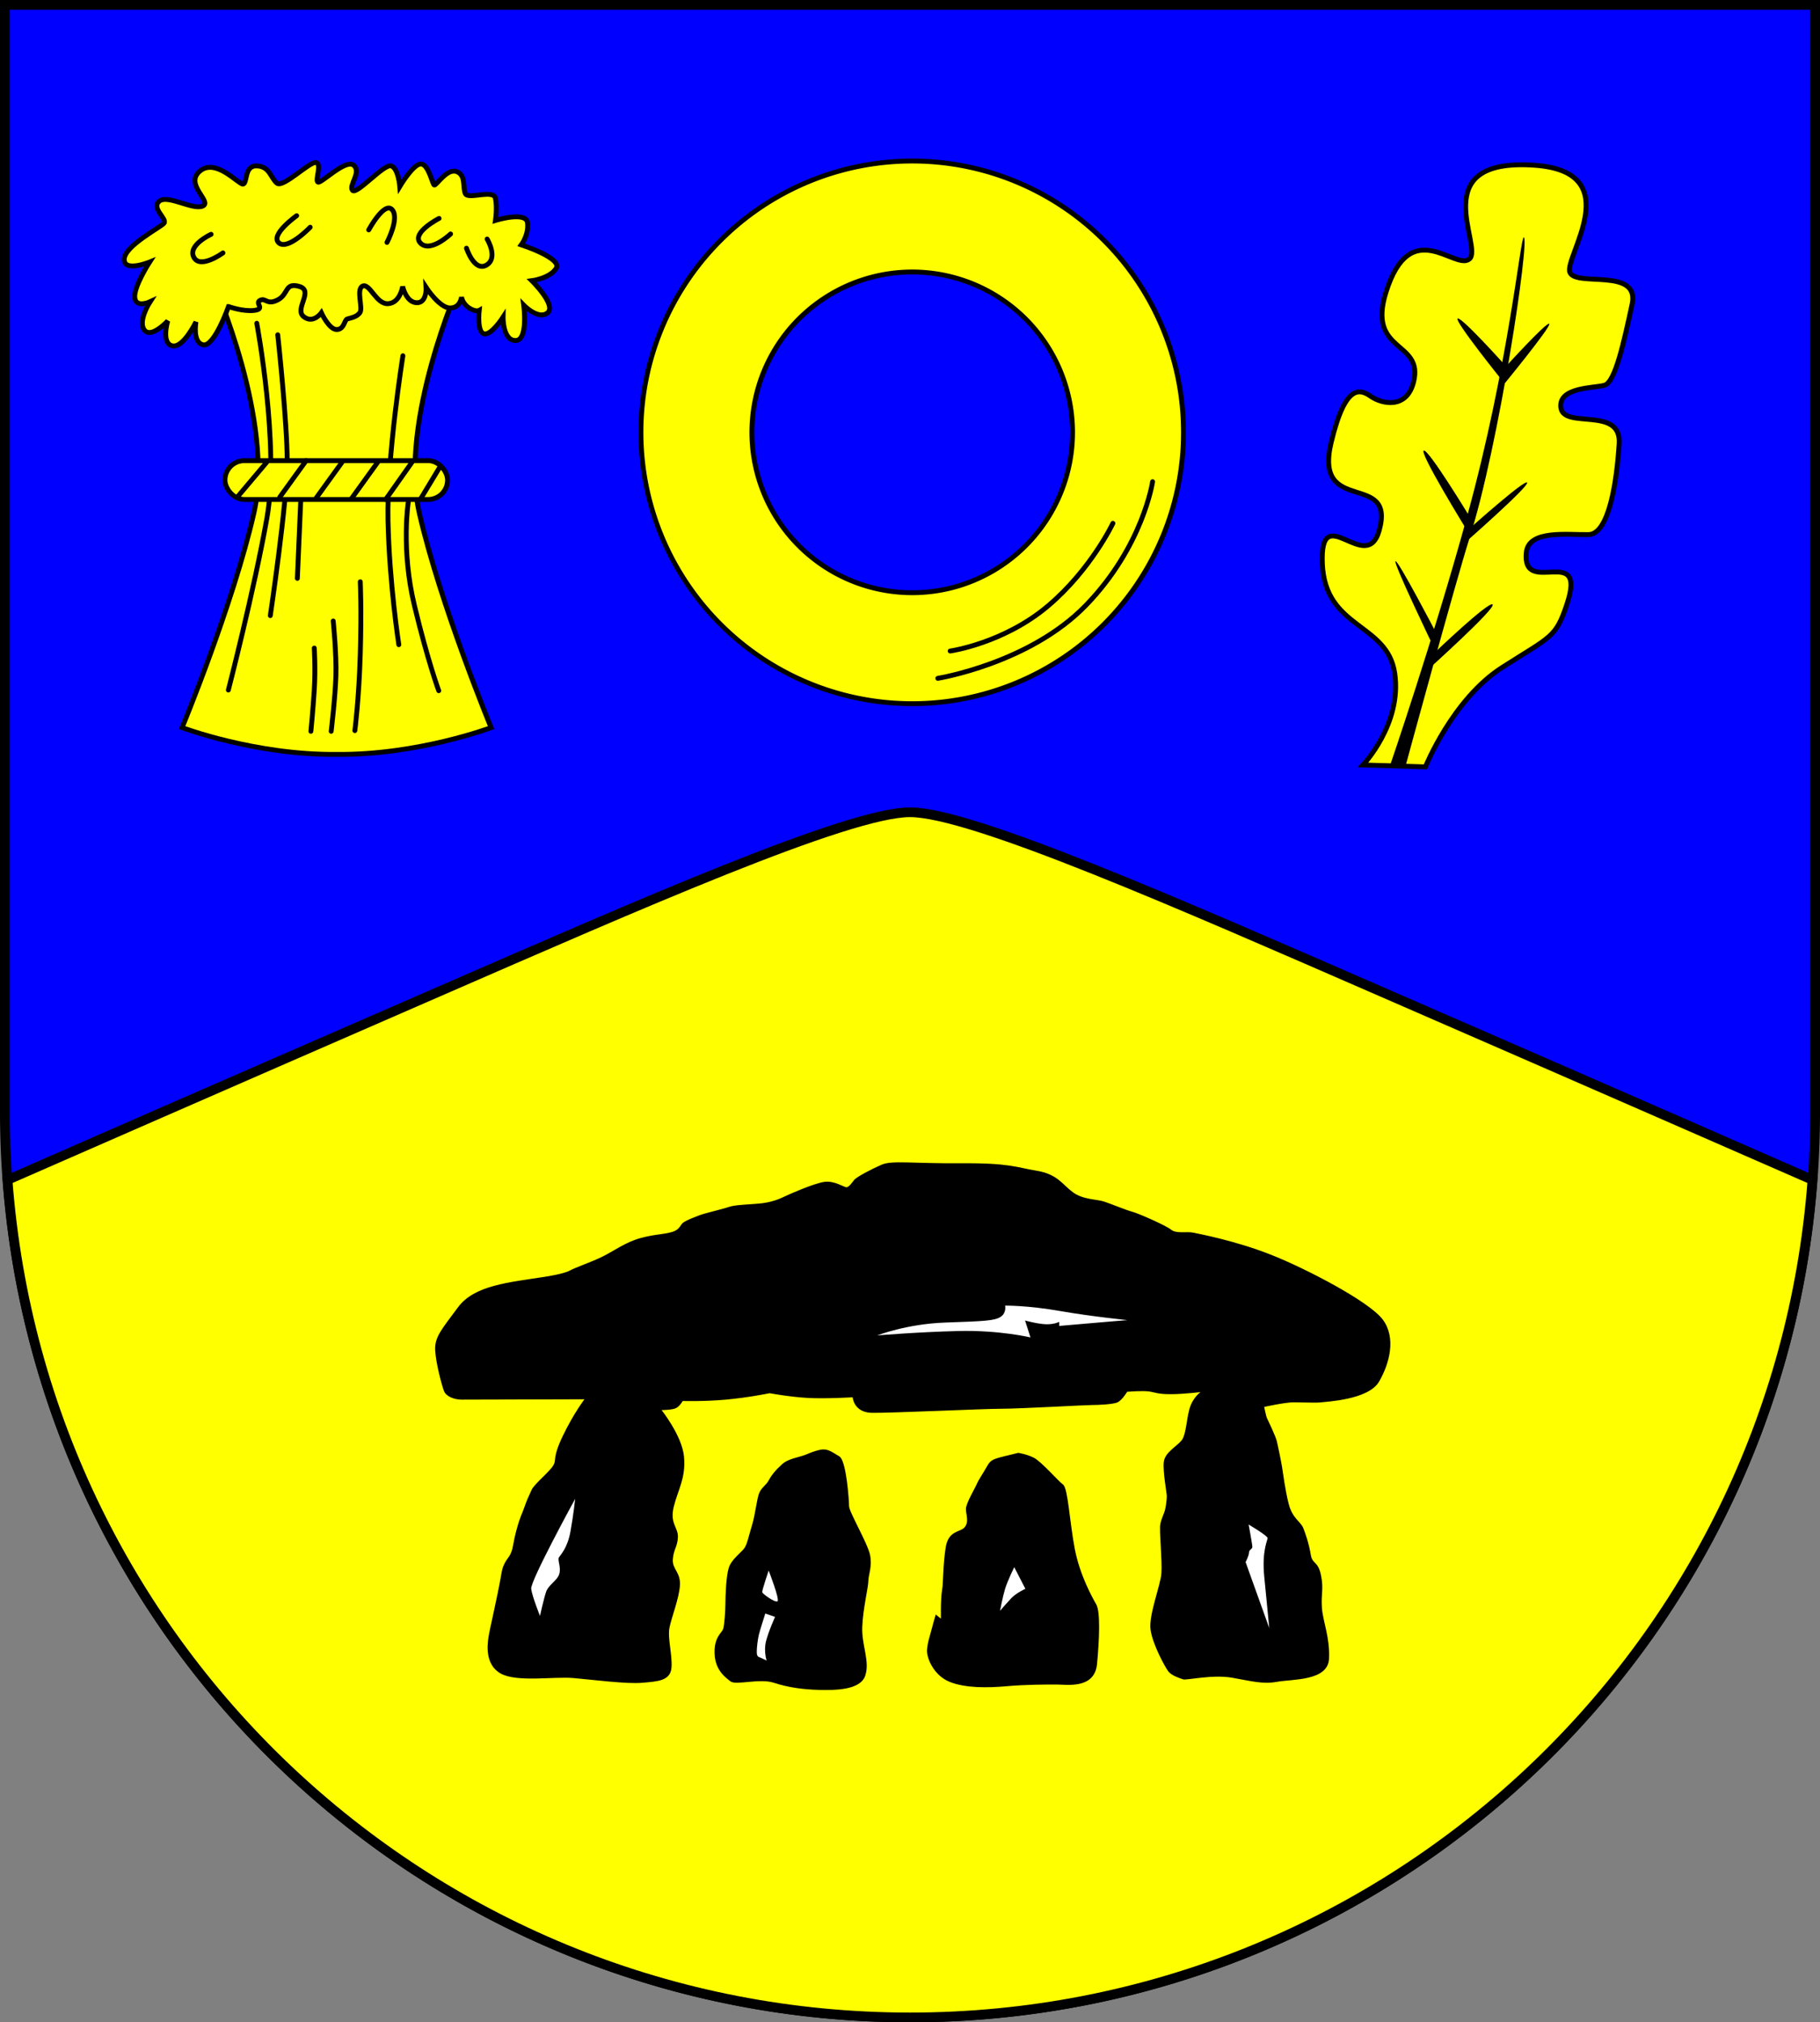 <?xml version="1.0" encoding="UTF-8" standalone="no"?>
<!-- Created with Inkscape (http://www.inkscape.org/) -->

<svg
   width="149.625mm"
   height="166.228mm"
   viewBox="0 0 149.625 166.228"
   version="1.1"
   id="svg2808"
   inkscape:version="1.2.2 (732a01da63, 2022-12-09)"
   sodipodi:docname="Wappen Ringsberg2.svg"
   xmlns:inkscape="http://www.inkscape.org/namespaces/inkscape"
   xmlns:sodipodi="http://sodipodi.sourceforge.net/DTD/sodipodi-0.dtd"
   xmlns="http://www.w3.org/2000/svg"
   xmlns:svg="http://www.w3.org/2000/svg">
  <rect x="0" y="0" width="149.625" height="166.228" fill="#808080" stroke="none"/>
  <sodipodi:namedview
     id="namedview2810"
     pagecolor="#ffffff"
     bordercolor="#666666"
     borderopacity="1.0"
     inkscape:showpageshadow="2"
     inkscape:pageopacity="0.0"
     inkscape:pagecheckerboard="0"
     inkscape:deskcolor="#d1d1d1"
     inkscape:document-units="mm"
     showgrid="false"
     inkscape:zoom="0.42599926"
     inkscape:cx="268.77981"
     inkscape:cy="341.54989"
     inkscape:current-layer="layer1"
     showguides="true" />
  <defs
     id="defs2805" />
  <g
     inkscape:label="Ebene 1"
     inkscape:groupmode="layer"
     id="layer1"
     transform="translate(-558.2,-86.78)">
    <g
       id="g3762">
      <path
         id="path2079"
         style="fill:#0000ff;stroke:#000000;stroke-width:0.8;stroke-linecap:round;stroke-dasharray:none"
         d="m 558.6,87.18 v 91.016 a 74.413,74.413 0 0 0 74.413,74.413 74.413,74.413 0 0 0 74.413,-74.413 V 87.18 Z" />
      <path
         id="path2098"
         style="fill:#ffff00;stroke:#000000;stroke-width:0.8;stroke-linecap:round;stroke-dasharray:none"
         d="m 633.013,153.545 c -5.094,0 -22.431,7.649 -38.744,14.747 -18.281,7.955 -35.42,15.457 -35.45,15.471 2.913,38.824 35.261,68.84 74.194,68.845 38.933,-0.005 71.281,-30.021 74.194,-68.845 -0.03,-0.014 -17.169,-7.516 -35.45,-15.471 -16.313,-7.098 -33.65,-14.747 -38.744,-14.747 z"
         sodipodi:nodetypes="sscccss" />
      <g
         id="g2024"
         transform="translate(341.609,13.929)">
        <path
           style="fill:#000000;stroke:#000000;stroke-width:0.1;stroke-linecap:round;stroke-dasharray:none"
           d="m 261.484,177.836 c -3.031,0.473 -5.868,0.695 -7.202,2.503 -1.335,1.808 -1.919,2.419 -1.863,3.504 0.056,1.085 0.556,2.92 0.723,3.337 0.167,0.417 0.806,0.667 1.39,0.667 0.584,0 10.206,-0.028 10.206,-0.028 0,0 -0.945,1.224 -1.835,3.087 -0.89,1.863 -0.473,1.891 -0.779,2.419 -0.306,0.528 -1.557,1.529 -1.78,2.002 -0.222,0.473 -0.445,0.973 -0.612,1.474 -0.167,0.501 -0.306,0.64 -0.612,1.752 -0.306,1.112 -0.25,1.335 -0.445,1.891 -0.195,0.556 -0.64,0.723 -0.806,1.724 -0.167,1.001 -0.473,2.419 -0.64,3.198 -0.167,0.779 -0.389,1.724 -0.445,2.169 -0.056,0.445 -0.306,2.113 1.001,2.836 1.307,0.723 4.338,0.222 5.951,0.362 1.613,0.139 4.338,0.501 5.645,0.389 1.307,-0.111 2.28,-0.167 2.364,-1.196 0.083,-1.029 -0.334,-2.419 -0.167,-3.281 0.167,-0.862 0.806,-2.447 0.862,-3.504 0.056,-1.057 -0.64,-1.279 -0.584,-2.113 0.056,-0.834 0.389,-1.057 0.417,-1.835 0.028,-0.779 -0.695,-1.112 -0.334,-2.531 0.361,-1.418 1.001,-2.364 0.834,-4.088 -0.167,-1.724 -1.891,-3.865 -1.891,-3.865 0,0 0.973,0 1.279,-0.167 0.306,-0.167 0.528,-0.584 0.528,-0.584 0,0 1.752,0.056 3.587,-0.111 1.835,-0.167 3.587,-0.528 3.587,-0.528 0,0 1.641,0.306 3.142,0.389 1.502,0.083 3.726,-0.056 3.726,-0.056 0,0 0.056,1.251 1.529,1.279 1.474,0.028 9.205,-0.334 10.679,-0.334 1.474,0 6.869,-0.306 7.425,-0.306 0.556,0 1.641,-0.056 2.03,-0.195 0.389,-0.139 0.834,-0.89 0.834,-0.89 0,0 1.279,-0.111 1.835,-0.028 0.556,0.083 0.695,0.222 1.78,0.222 1.085,0 2.642,-0.195 2.642,-0.195 0,0 -0.584,0.306 -0.945,1.14 -0.362,0.834 -0.334,2.419 -0.779,2.948 -0.445,0.528 -1.363,0.973 -1.446,1.752 -0.083,0.779 0.25,2.531 0.25,2.781 0,0.25 -0.056,0.751 -0.139,1.112 -0.083,0.362 -0.278,0.667 -0.389,1.168 -0.111,0.501 0.167,3.059 0.083,4.088 -0.083,1.029 -1.057,3.42 -0.89,4.616 0.167,1.196 1.196,3.059 1.446,3.393 0.25,0.334 0.946,0.556 1.196,0.64 0.25,0.083 2.392,-0.417 4.004,-0.139 1.613,0.278 2.503,0.556 3.726,0.334 1.224,-0.222 4.116,-0.056 4.199,-1.835 0.083,-1.78 -0.501,-3.031 -0.584,-4.199 -0.083,-1.168 0.167,-1.529 -0.083,-2.697 -0.25,-1.168 -0.695,-0.806 -0.834,-1.669 -0.139,-0.862 -0.417,-1.669 -0.612,-2.169 -0.195,-0.501 -0.89,-0.779 -1.196,-1.974 -0.306,-1.196 -0.445,-2.419 -0.556,-3.087 -0.111,-0.667 -0.334,-1.669 -0.417,-2.058 -0.083,-0.389 -0.723,-1.724 -0.806,-1.891 -0.083,-0.167 -0.25,-1.001 -0.25,-1.001 0,0 1.752,-0.389 2.475,-0.389 0.723,0 1.919,0.056 2.28,0 0.361,-0.056 3.838,-0.195 4.7,-1.669 0.862,-1.474 1.418,-3.587 0.306,-5.061 -1.112,-1.474 -6.285,-4.171 -9.177,-5.311 -2.892,-1.14 -5.84,-1.696 -6.368,-1.808 -0.528,-0.111 -1.39,0.111 -1.835,-0.25 -0.445,-0.362 -2.753,-1.363 -3.198,-1.474 -0.445,-0.111 -1.724,-0.64 -2.308,-0.834 -0.584,-0.195 -1.724,-0.139 -2.586,-0.779 -0.862,-0.64 -1.251,-1.474 -2.948,-1.752 -1.696,-0.278 -2.197,-0.64 -6.201,-0.612 -4.004,0.028 -5.673,-0.25 -6.507,0.111 -0.834,0.362 -2.058,1.001 -2.252,1.251 -0.195,0.25 -0.445,0.612 -0.667,0.612 -0.222,0 -0.973,-0.556 -1.808,-0.445 -0.834,0.111 -2.976,1.057 -3.254,1.196 -0.278,0.139 -0.945,0.445 -1.835,0.556 -0.89,0.111 -2.197,0.111 -2.753,0.306 -0.556,0.195 -1.947,0.501 -2.447,0.695 -0.501,0.195 -0.945,0.362 -1.251,0.556 -0.306,0.195 -0.25,0.584 -0.973,0.806 -0.723,0.222 -1.363,0.167 -2.586,0.501 -1.224,0.334 -2.141,1.029 -3.087,1.502 -0.946,0.473 -2.225,0.89 -2.725,1.168 -0.501,0.278 -1.974,0.501 -1.974,0.501 z"
           id="path1853" />
        <path
           style="fill:#000000;stroke:#000000;stroke-width:0.1;stroke-linecap:round;stroke-dasharray:none"
           d="m 283.064,192.38 c -0.723,0.334 -1.585,0.362 -2.141,0.862 -0.556,0.501 -0.862,0.89 -1.085,1.307 -0.222,0.417 -0.584,0.584 -0.779,1.029 -0.195,0.445 -0.334,1.808 -0.584,2.614 -0.25,0.806 -0.389,1.529 -0.612,1.891 -0.222,0.362 -1.085,0.946 -1.307,1.641 -0.222,0.695 -0.278,2.308 -0.278,2.92 0,0.612 -0.083,1.835 -0.195,2.141 -0.111,0.306 -0.751,0.667 -0.695,2.002 0.056,1.335 0.862,1.891 1.279,2.225 0.417,0.334 2.392,-0.278 3.559,0.111 1.168,0.389 2.447,0.556 3.726,0.584 1.279,0.028 3.337,0.028 3.726,-1.14 0.389,-1.168 -0.306,-2.475 -0.25,-3.977 0.056,-1.502 0.501,-3.281 0.501,-3.782 0,-0.501 0.334,-1.196 0.139,-2.141 -0.195,-0.945 -1.724,-3.532 -1.724,-4.004 0,-0.473 -0.222,-3.726 -0.779,-4.06 -0.556,-0.334 -0.918,-0.612 -1.39,-0.556 -0.473,0.056 -1.112,0.334 -1.112,0.334 z"
           id="path1953" />
        <path
           style="fill:#000000;stroke:#000000;stroke-width:0.1;stroke-linecap:round;stroke-dasharray:none"
           d="m 300.305,192.324 c -2.002,0.501 -2.169,0.445 -2.531,1.085 -0.362,0.64 -0.695,1.112 -0.834,1.446 -0.139,0.334 -0.89,1.585 -0.89,2.03 0,0.445 0.278,1.057 -0.111,1.529 -0.389,0.473 -1.335,0.222 -1.557,1.669 -0.222,1.446 -0.195,2.92 -0.278,3.365 -0.083,0.445 -0.111,1.279 -0.111,1.669 0,0.389 0,0.89 0,0.89 l -0.445,-0.362 c 0,0 -0.195,0.64 -0.334,1.196 -0.139,0.556 -0.334,1.057 -0.361,1.669 -0.028,0.612 0.528,2.002 1.808,2.531 1.279,0.528 3.142,0.501 4.7,0.362 1.557,-0.139 3.226,-0.139 4.088,-0.139 0.862,0 3.087,0.389 3.281,-1.641 0.195,-2.03 0.278,-4.283 -0.056,-4.867 -0.334,-0.584 -1.363,-2.419 -1.78,-4.616 -0.417,-2.197 -0.556,-4.95 -0.945,-5.228 -0.389,-0.278 -1.78,-1.891 -2.392,-2.197 -0.612,-0.306 -1.251,-0.389 -1.251,-0.389 z"
           id="path1955" />
        <path
           style="fill:#ffffff;stroke:none;stroke-width:0.1;stroke-linecap:round;stroke-dasharray:none"
           d="m 288.709,182.619 c 0,0 2.419,-0.945 5.59,-1.057 3.17,-0.111 4.06,-0.139 4.561,-0.473 0.501,-0.334 0.362,-0.918 0.362,-0.918 0,0 1.835,-0.028 4.533,0.445 2.697,0.473 5.673,0.751 5.506,0.751 -0.167,0 -5.59,0.473 -5.59,0.473 v -0.334 c 0,0 -0.417,0.222 -1.112,0.195 -0.695,-0.028 -1.696,-0.306 -1.696,-0.306 l 0.445,1.39 c 0,0 -2.558,-0.612 -5.923,-0.528 -3.365,0.083 -6.674,0.362 -6.674,0.362 z"
           id="path2003" />
        <path
           style="fill:#ffffff;stroke:none;stroke-width:0.1;stroke-linecap:round;stroke-dasharray:none"
           d="m 263.876,196.051 c 0,0 -3.699,6.758 -3.615,7.397 0.083,0.64 0.723,2.225 0.723,2.225 0,0 0.306,-1.39 0.501,-1.974 0.195,-0.584 0.918,-0.918 1.085,-1.474 0.167,-0.556 -0.167,-1.14 -0.028,-1.363 0.139,-0.222 0.695,-0.751 0.945,-2.113 0.25,-1.363 0.389,-2.697 0.389,-2.697 z"
           id="path2005" />
        <path
           style="fill:#ffffff;stroke:none;stroke-width:0.1;stroke-linecap:round;stroke-dasharray:none"
           d="m 279.783,201.946 c 0,0 -0.556,1.641 -0.528,1.78 0.028,0.139 1.029,0.862 1.251,0.751 0.222,-0.111 -0.723,-2.531 -0.723,-2.531 z"
           id="path2007" />
        <path
           style="fill:#ffffff;stroke:none;stroke-width:0.1;stroke-linecap:round;stroke-dasharray:none"
           d="m 279.504,205.478 c -0.028,0.139 -0.417,1.279 -0.528,1.752 -0.111,0.473 -0.167,1.112 -0.167,1.307 0,0.195 -0.028,0.445 0.195,0.528 0.222,0.083 0.612,0.278 0.612,0.278 0,0 -0.25,-0.751 -0.056,-1.557 0.195,-0.806 0.751,-2.03 0.751,-2.03 z"
           id="path2009" />
        <path
           style="fill:#ffffff;stroke:none;stroke-width:0.1;stroke-linecap:round;stroke-dasharray:none"
           d="m 299.972,201.668 c 0,0 -0.556,1.14 -0.751,1.78 -0.195,0.64 -0.417,1.808 -0.417,1.808 0,0 0.501,-0.584 0.918,-1.029 0.417,-0.445 1.168,-0.779 1.168,-0.779 z"
           id="path2011" />
        <path
           style="fill:#ffffff;stroke:none;stroke-width:0.1;stroke-linecap:round;stroke-dasharray:none"
           d="m 319.243,198.164 c 0,0 1.557,0.918 1.557,1.112 0,0.195 -0.473,1.057 -0.278,3.115 0.195,2.058 0.417,4.283 0.417,4.283 L 318.993,201.251 c 0,0 0.278,-0.528 0.278,-0.779 0,-0.25 0.278,-0.278 0.278,-0.473 0,-0.195 -0.306,-1.835 -0.306,-1.835 z"
           id="path2013" />
      </g>
      <g
         id="g2140"
         transform="translate(342.713,16.098)">
        <g
           id="g1435"
           transform="translate(-81.801,84.318)">
          <path
             id="path919"
             style="fill:#ffff00;stroke:#000000;stroke-width:0.4;stroke-linecap:round;stroke-dasharray:none"
             d="m 324.96,6.922 -10.105,2.753 c 0,0 5.034,11.327 3.303,18.877 -1.73,7.551 -5.899,17.619 -5.899,17.619 0,0 6.031,2.271 12.701,2.202 6.669,0.069 12.701,-2.202 12.701,-2.202 0,0 -4.168,-10.068 -5.899,-17.619 -1.73,-7.551 3.303,-18.877 3.303,-18.877 z" />
          <path
             style="fill:#ffff00;stroke:#000000;stroke-width:0.4;stroke-linecap:round;stroke-dasharray:none"
             d="m 316.074,11.562 c 0,0 -1.18,3.343 -2.084,3.146 -0.905,-0.197 -0.59,-1.888 -0.59,-1.888 0,0 -1.062,2.202 -1.966,1.966 -0.905,-0.236 -0.354,-2.045 -0.354,-2.045 0,0 -1.376,1.494 -1.927,0.747 -0.551,-0.747 0.472,-2.32 0.472,-2.32 0,0 -1.18,0.551 -1.258,-0.354 -0.079,-0.905 1.219,-2.91 1.219,-2.91 0,0 -2.124,0.865 -2.084,-0.236 0.039,-1.101 2.95,-2.596 3.264,-2.95 0.315,-0.354 -1.062,-1.219 -0.393,-1.809 0.669,-0.59 2.753,0.747 3.579,0.393 0.826,-0.354 -1.534,-1.77 -0.236,-2.871 1.298,-1.101 3.146,1.062 3.539,1.062 0.393,0 0.079,-1.534 1.14,-1.494 1.062,0.039 1.14,0.983 1.652,1.416 0.511,0.433 2.714,-1.809 3.225,-1.691 0.511,0.118 -0.118,1.494 0.157,1.612 0.275,0.118 2.32,-1.966 2.95,-1.376 0.629,0.59 -0.433,1.612 -0.118,2.045 0.315,0.433 2.596,-2.202 3.186,-2.006 0.59,0.197 0.708,1.691 0.708,1.691 0,0 1.101,-1.848 1.73,-1.848 0.629,0 0.944,1.652 1.101,1.73 0.157,0.079 1.062,-1.416 1.848,-1.101 0.787,0.315 0.472,1.298 0.708,1.809 0.236,0.511 2.32,-0.393 2.478,0.393 0.157,0.787 0,1.809 0,1.809 0,0 2.517,-0.787 2.635,0.197 0.118,0.983 -0.511,1.809 -0.511,1.809 0,0 3.382,1.101 2.871,1.927 -0.511,0.826 -2.006,1.023 -2.006,1.023 0,0 2.045,2.006 1.298,2.635 -0.747,0.629 -1.966,-0.629 -1.966,-0.629 0,0 0.393,2.91 -0.669,2.91 -1.062,0 -1.023,-1.927 -1.023,-1.927 0,0 -0.983,1.534 -1.573,1.376 -0.59,-0.157 -0.393,-1.927 -0.393,-1.927 0,0 -0.275,0.157 -0.826,-0.197 -0.551,-0.354 -0.629,-0.905 -0.629,-0.905 0,0 -0.079,0.905 -0.944,0.905 -0.865,0 -1.966,-1.691 -1.966,-1.691 0,0 0.079,1.298 -0.787,1.258 -0.865,-0.039 -1.14,-1.337 -1.14,-1.337 0,0 -0.197,1.337 -1.18,1.416 -0.983,0.079 -1.494,-1.652 -2.084,-1.455 -0.59,0.197 0,1.77 -0.236,2.163 -0.236,0.393 -0.826,0.472 -1.062,0.551 -0.236,0.079 -0.236,0.865 -0.865,0.865 -0.629,0 -1.258,-1.376 -1.258,-1.376 0,0 -0.669,0.944 -1.455,0.315 -0.787,-0.629 0.865,-2.124 -0.354,-2.478 -1.219,-0.354 -0.865,0.629 -1.77,1.101 -0.905,0.472 -0.983,-0.197 -1.455,0.039 -0.472,0.236 0.472,0.708 -0.472,0.826 -0.944,0.118 -2.124,-0.315 -2.124,-0.315 z"
             id="path1284" />
          <path
             style="fill:none;stroke:#000000;stroke-width:0.4;stroke-linecap:round;stroke-dasharray:none"
             d="m 314.642,5.624 c 0,0 -1.947,0.89 -1.418,1.891 0.528,1.001 2.392,-0.362 2.392,-0.362"
             id="path1286" />
          <path
             style="fill:none;stroke:#000000;stroke-width:0.4;stroke-linecap:round;stroke-dasharray:none"
             d="m 321.678,4.095 c 0,0 -2.197,1.557 -1.474,2.225 0.723,0.667 2.586,-1.279 2.586,-1.279"
             id="path1288" />
          <path
             style="fill:none;stroke:#000000;stroke-width:0.4;stroke-linecap:round;stroke-dasharray:none"
             d="m 327.601,5.262 c 0,0 1.279,-2.364 1.919,-1.669 0.64,0.695 -0.417,2.697 -0.417,2.697"
             id="path1290" />
          <path
             style="fill:none;stroke:#000000;stroke-width:0.4;stroke-linecap:round;stroke-dasharray:none"
             d="m 333.385,4.317 c 0,0 -2.336,1.196 -1.529,2.03 0.806,0.834 2.475,-0.751 2.475,-0.751"
             id="path1292" />
          <path
             style="fill:none;stroke:#000000;stroke-width:0.4;stroke-linecap:round;stroke-dasharray:none"
             d="m 335.638,6.764 c 0,0 0.64,1.974 1.641,1.39 1.001,-0.584 0.056,-2.141 0.056,-2.141"
             id="path1294" />
          <path
             style="fill:none;stroke:#000000;stroke-width:0.4;stroke-linecap:round;stroke-dasharray:none"
             d="m 318.397,12.938 c 0,0 1.891,10.067 0.834,16.018 -1.057,5.951 -3.17,14.127 -3.17,14.127"
             id="path1318" />
          <path
             style="fill:none;stroke:#000000;stroke-width:0.4;stroke-linecap:round;stroke-dasharray:none"
             d="m 320.121,13.883 c 0,0 0.779,7.175 0.779,10.456 0,3.281 -1.39,12.625 -1.39,12.625"
             id="path1320" />
          <path
             style="fill:none;stroke:#000000;stroke-width:0.4;stroke-linecap:round;stroke-dasharray:none"
             d="m 322.012,27.509 -0.278,6.396"
             id="path1322" />
          <path
             style="fill:none;stroke:#000000;stroke-width:0.4;stroke-linecap:round;stroke-dasharray:none"
             d="m 330.41,15.607 c 0,0 -1.335,8.398 -1.224,13.571 0.111,5.172 0.89,10.178 0.89,10.178"
             id="path1324" />
          <path
             style="fill:none;stroke:#000000;stroke-width:0.4;stroke-linecap:round;stroke-dasharray:none"
             d="m 330.855,27.621 c 0,0 -0.612,3.893 0.501,8.509 1.112,4.616 2.002,7.008 2.002,7.008"
             id="path1326" />
          <path
             style="fill:none;stroke:#000000;stroke-width:0.4;stroke-linecap:round;stroke-dasharray:none"
             d="m 326.906,34.183 c 0,0 0.111,2.225 0,5.951 -0.111,3.726 -0.445,6.285 -0.445,6.285"
             id="path1328" />
          <path
             style="fill:none;stroke:#000000;stroke-width:0.4;stroke-linecap:round;stroke-dasharray:none"
             d="m 324.681,37.409 c 0,0 0.278,2.725 0.222,4.505 -0.056,1.78 -0.389,4.561 -0.389,4.561"
             id="path1330" />
          <path
             style="fill:none;stroke:#000000;stroke-width:0.4;stroke-linecap:round;stroke-dasharray:none"
             d="m 323.124,39.634 c 0,0 0.111,1.724 0,3.448 -0.111,1.724 -0.278,3.393 -0.278,3.393"
             id="path1332" />
          <g
             id="g1228"
             transform="translate(81.801,-84.003)"
             style="stroke-width:0.4;stroke-dasharray:none">
            <rect
               style="fill:#ffff00;stroke:#000000;stroke-width:0.4;stroke-linecap:round;stroke-dasharray:none"
               id="rect1096"
               width="18.298"
               height="3.193"
               x="233.982"
               y="108.231"
               ry="1.596"
               rx="1.596" />
            <path
               style="fill:none;stroke:#000000;stroke-width:0.4;stroke-linecap:round;stroke-dasharray:none"
               d="m 237.43,108.342 -2.392,2.836"
               id="path1098"
               sodipodi:nodetypes="cc" />
            <path
               style="fill:none;stroke:#000000;stroke-width:0.4;stroke-linecap:round;stroke-dasharray:none"
               d="m 240.656,108.231 -2.169,3.003"
               id="path1100"
               sodipodi:nodetypes="cc" />
            <path
               style="fill:none;stroke:#000000;stroke-width:0.4;stroke-linecap:round;stroke-dasharray:none"
               d="m 243.659,108.287 -2.169,3.003"
               id="path1102"
               sodipodi:nodetypes="cc" />
            <path
               style="fill:none;stroke:#000000;stroke-width:0.4;stroke-linecap:round;stroke-dasharray:none"
               d="m 246.551,108.342 -2.183,3.031"
               id="path1104"
               sodipodi:nodetypes="cc" />
            <path
               style="fill:none;stroke:#000000;stroke-width:0.4;stroke-linecap:round;stroke-dasharray:none"
               d="m 249.388,108.315 -2.197,3.115"
               id="path1106" />
            <path
               style="fill:none;stroke:#000000;stroke-width:0.4;stroke-linecap:round;stroke-dasharray:none"
               d="m 251.696,108.676 -1.613,2.67"
               id="path1108" />
          </g>
        </g>
        <g
           id="g1609"
           transform="translate(186.088,3.384)">
          <path
             id="path1489"
             style="fill:#ffff00;stroke:#000000;stroke-width:0.4;stroke-linecap:round;stroke-dasharray:none"
             d="M 104.394,80.534 A 22.303,22.303 0 0 0 82.091,102.836 22.303,22.303 0 0 0 104.394,125.139 22.303,22.303 0 0 0 126.696,102.836 22.303,22.303 0 0 0 104.394,80.534 Z m 0,9.121 A 13.181,13.181 0 0 1 117.575,102.836 13.181,13.181 0 0 1 104.394,116.018 13.181,13.181 0 0 1 91.213,102.836 13.181,13.181 0 0 1 104.394,89.655 Z" />
          <path
             style="fill:none;stroke:#000000;stroke-width:0.4;stroke-linecap:round;stroke-dasharray:none"
             d="m 107.514,120.811 c 0,0 4.415,-0.624 8.073,-3.731 3.521,-2.991 5.305,-6.767 5.305,-6.767"
             id="path1602"
             sodipodi:nodetypes="csc" />
          <path
             style="fill:none;stroke:#000000;stroke-width:0.4;stroke-linecap:round;stroke-dasharray:none"
             d="m 106.498,123.055 c 0,0 7.551,-1.219 12.191,-6.017 4.692,-4.851 5.466,-10.146 5.466,-10.146"
             id="path1604"
             sodipodi:nodetypes="csc" />
        </g>
        <g
           id="g1762"
           transform="translate(186.491,3.721)">
          <path
             style="fill:#ffff00;stroke:#000000;stroke-width:0.4;stroke-linecap:round;stroke-dasharray:none"
             d="m 146.18,129.996 -5.132,-0.157 c 0,0 3.224,-3.366 2.612,-7.537 -0.612,-4.171 -5.729,-3.615 -5.951,-9.01 -0.222,-5.395 3.627,1.009 4.672,-2.725 1.382,-4.939 -5.403,-1.163 -3.949,-7.23 1.177,-4.911 2.392,-4.394 3.281,-3.782 0.89,0.612 2.947,1.078 3.504,-1.224 0.822,-3.398 -3.85,-2.326 -2.28,-7.341 2.015,-6.438 5.682,-1.756 6.861,-2.739 1.18,-0.983 -3.775,-8.337 5.349,-7.708 7.765,0.536 2.399,7.59 2.91,8.809 0.511,1.219 5.781,-0.433 5.113,2.635 -0.669,3.068 -1.376,6.41 -2.281,6.646 -0.905,0.236 -3.755,0.15 -3.579,1.809 0.197,1.848 4.996,-0.136 4.798,2.989 -0.197,3.107 -0.826,7.433 -2.517,7.472 -1.691,0.039 -4.915,-0.423 -5.113,1.455 -0.393,3.736 5.021,-0.827 3.343,4.247 -0.926,2.8 -1.298,2.635 -5.349,5.231 -4.051,2.596 -6.292,8.16 -6.292,8.16 z"
             id="path1700"
             sodipodi:nodetypes="ccssssssssssssssssssc" />
          <path
             style="fill:#000000;stroke:none;stroke-width:0.1;stroke-linecap:round;stroke-dasharray:none"
             d="m 143.269,129.898 c 0,0 3.56,-10.377 6.341,-20.499 3.433,-12.496 4.373,-22.962 4.658,-22.928 0.509,0.06 -2.028,17.117 -4.473,24.765 -1.081,3.381 -5.228,18.623 -5.228,18.623 z"
             id="path1740"
             sodipodi:nodetypes="cssscc" />
          <path
             style="fill:#000000;stroke:none;stroke-width:0.1;stroke-linecap:round;stroke-dasharray:none"
             d="m 152.711,97.177 c 0,0 3.49,-3.838 3.657,-3.601 0.167,0.236 -3.935,5.228 -3.935,5.228 z"
             id="path1742" />
          <path
             style="fill:#000000;stroke:none;stroke-width:0.1;stroke-linecap:round;stroke-dasharray:none"
             d="m 152.655,96.899 c 0,0 -3.532,-3.935 -3.824,-3.754 -0.292,0.181 3.671,5.103 3.671,5.103 z"
             id="path1744"
             sodipodi:nodetypes="cscc" />
          <path
             style="fill:#000000;stroke:none;stroke-width:0.1;stroke-linecap:round;stroke-dasharray:none"
             d="m 149.833,110.386 c 0,0 4.588,-4.102 4.714,-3.754 0.125,0.348 -5.27,5.075 -5.27,5.075 z"
             id="path1746" />
          <path
             style="fill:#000000;stroke:none;stroke-width:0.1;stroke-linecap:round;stroke-dasharray:none"
             d="m 149.868,109.516 c 0,0 -3.451,-5.692 -3.824,-5.515 -0.374,0.177 3.478,6.431 3.478,6.431 z"
             id="path1748"
             sodipodi:nodetypes="cscc" />
          <path
             style="fill:#000000;stroke:none;stroke-width:0.1;stroke-linecap:round;stroke-dasharray:none"
             d="m 147.065,118.985 c 0,0 -3.107,-5.958 -3.343,-5.899 -0.236,0.059 3.068,6.922 3.068,6.922 z"
             id="path1750" />
          <path
             style="fill:#000000;stroke:none;stroke-width:0.1;stroke-linecap:round;stroke-dasharray:none"
             d="m 146.927,120.617 c 0,0 4.464,-4.267 4.778,-3.972 0.315,0.295 -5.309,5.349 -5.309,5.349 z"
             id="path1752" />
        </g>
      </g>
    </g>
  </g>
</svg>
